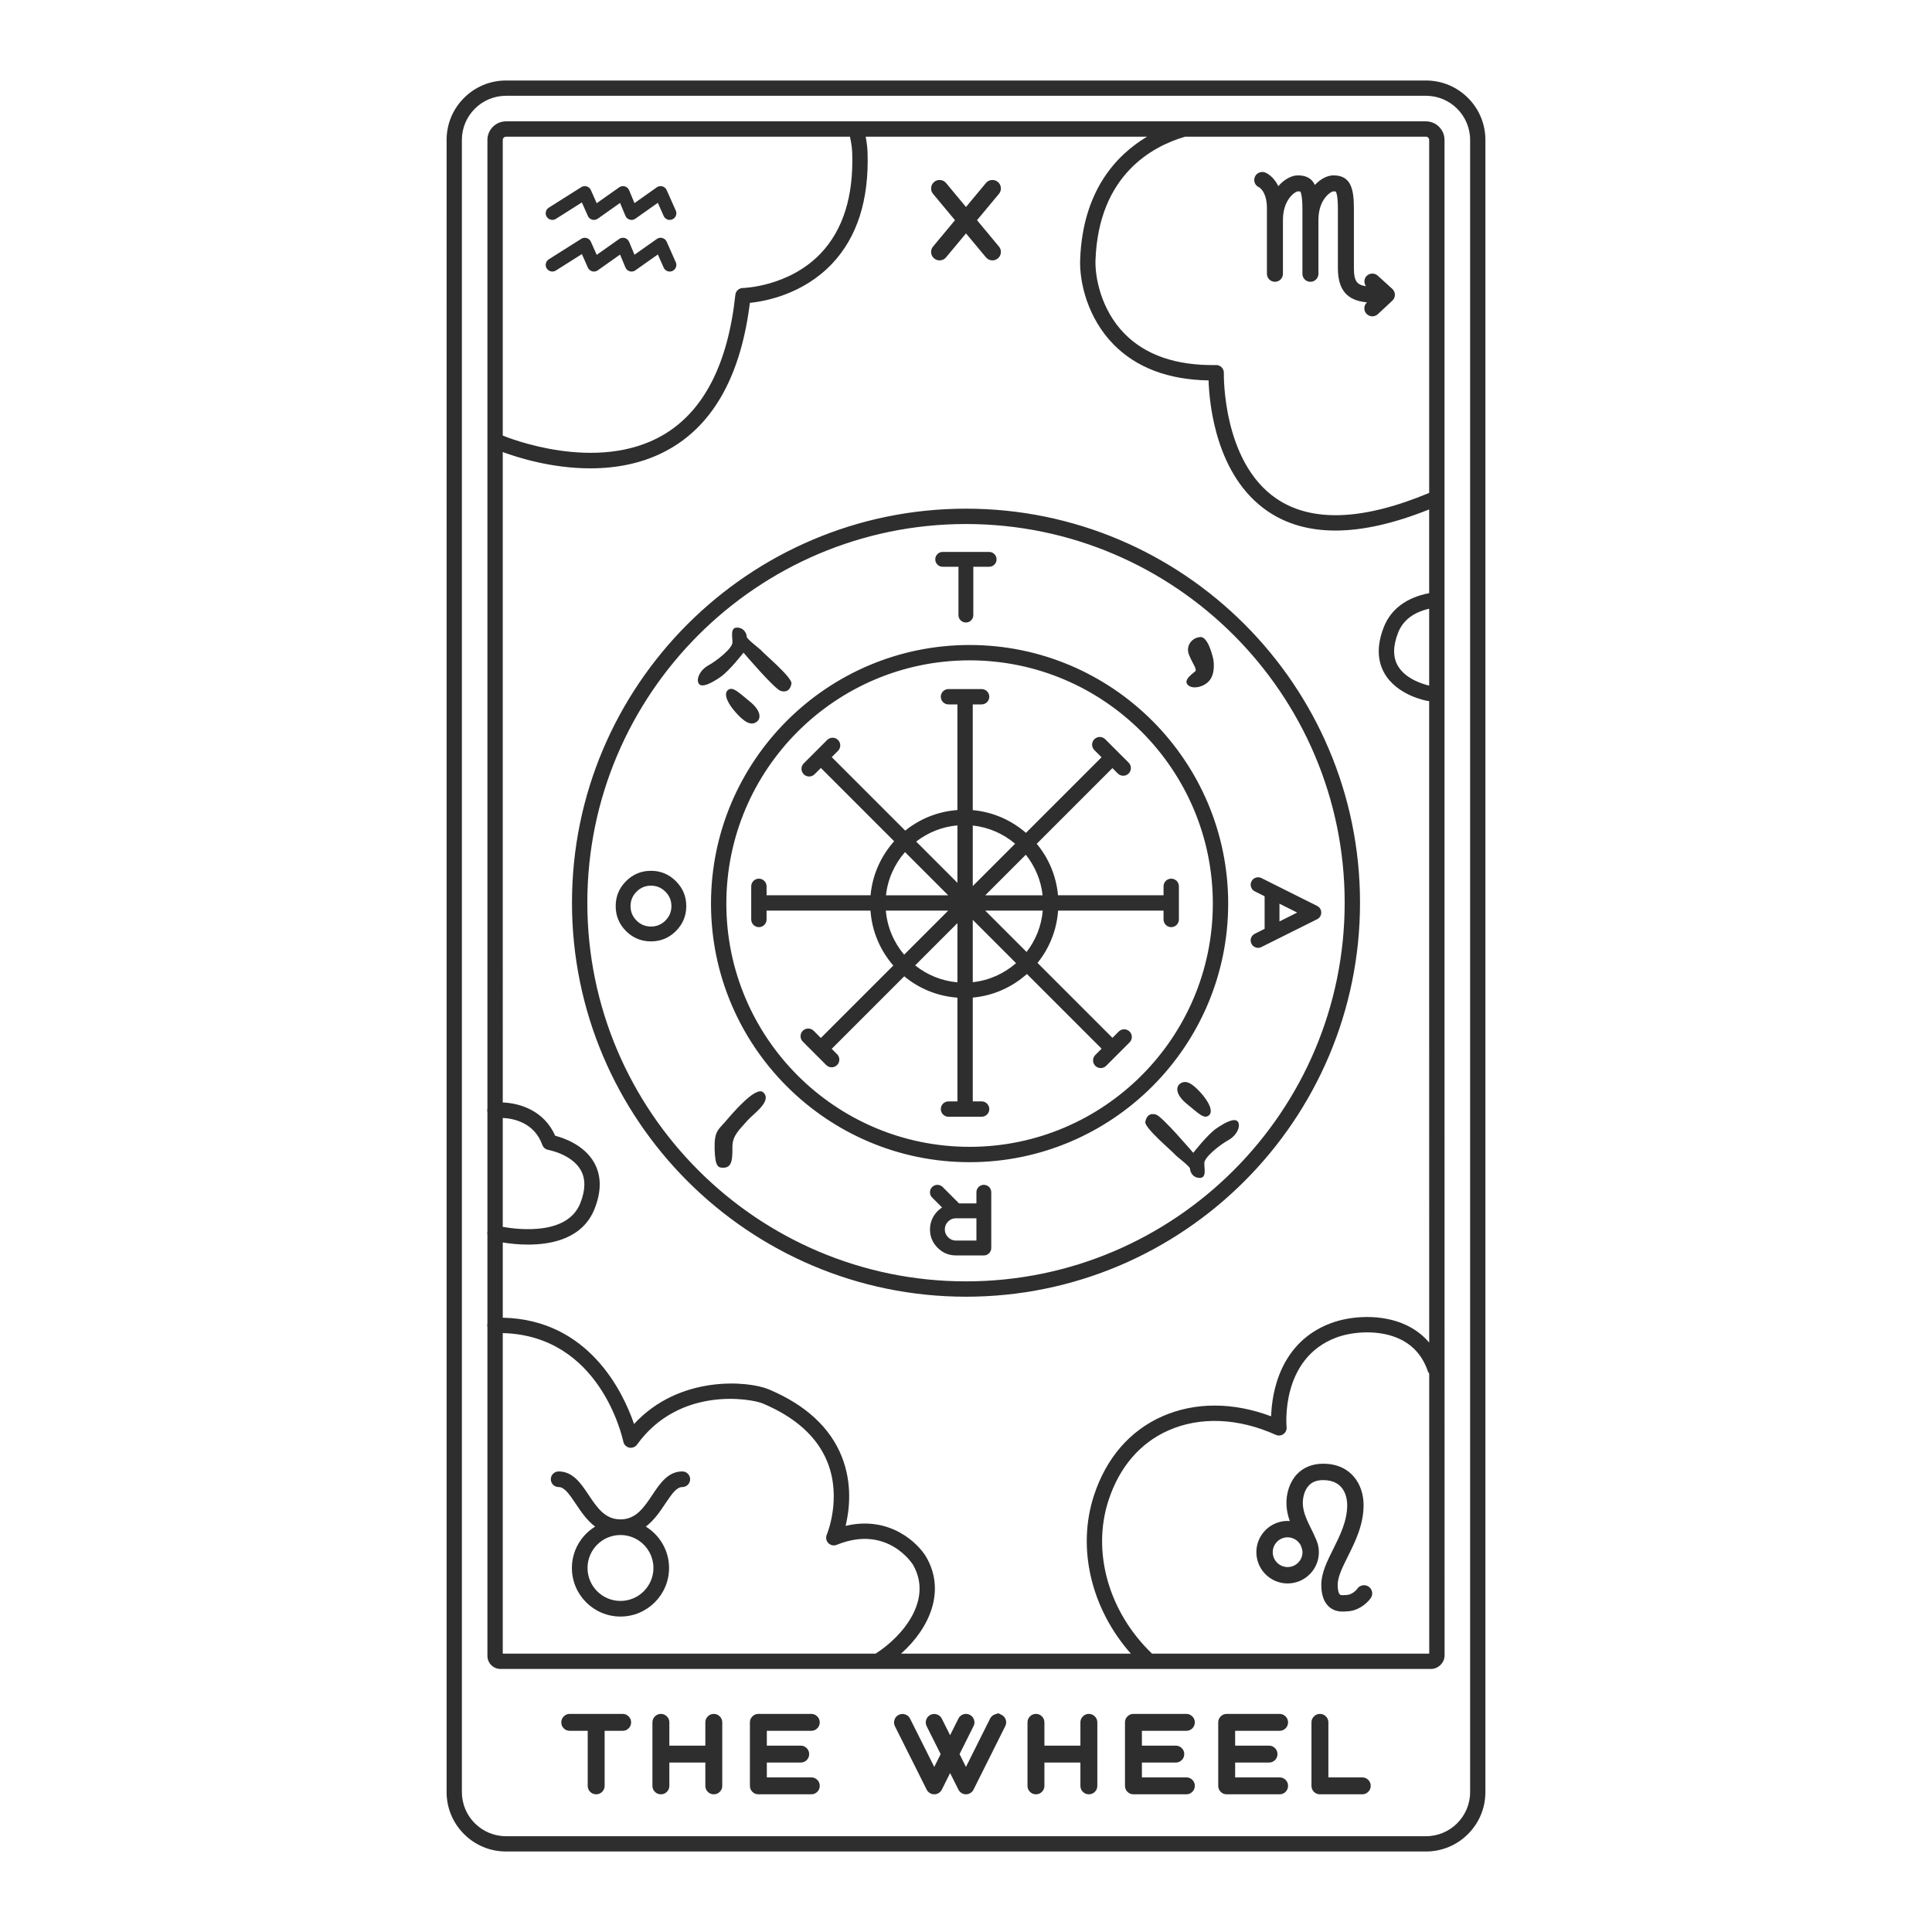 <?xml version="1.0" encoding="utf-8"?>
<!-- Generator: Adobe Illustrator 23.0.3, SVG Export Plug-In . SVG Version: 6.00 Build 0)  -->
<svg version="1.1" id="Capa_1" xmlns="http://www.w3.org/2000/svg" xmlns:xlink="http://www.w3.org/1999/xlink" x="0px" y="0px"
	 viewBox="0 0 1200 1200" enable-background="new 0 0 1200 1200" xml:space="preserve">
<path fill="#2E2E2E" d="M885.67,59.489c7.581,0,14.444,3.072,19.412,8.041c4.968,4.968,8.04,11.831,8.04,19.411V600v513.059
	c0,7.581-3.073,14.444-8.04,19.411c-4.968,4.968-11.831,8.04-19.412,8.04H600H314.33c-7.581,0-14.443-3.073-19.411-8.04
	c-4.968-4.968-8.04-11.831-8.04-19.411V600V86.941c0-7.58,3.072-14.443,8.04-19.411c4.968-4.968,11.831-8.041,19.411-8.041H600
	H885.67 M885.67,50H600H314.33c-9.868,0-19.144,3.843-26.121,10.82c-6.977,6.977-10.819,16.253-10.819,26.121V600v513.059
	c0,9.867,3.842,19.144,10.82,26.121c6.977,6.977,16.254,10.82,26.121,10.82H600h285.67c9.867,0,19.144-3.842,26.121-10.819
	c6.977-6.978,10.82-16.254,10.82-26.121V600V86.941c0-9.867-3.843-19.144-10.82-26.121C904.814,53.843,895.537,50,885.67,50
	L885.67,50z M585.538,352.025h9.781v29.987c0,1.288,0.45,2.383,1.348,3.279c0.918,0.899,2.01,1.348,3.28,1.348
	c1.269,0,2.353-0.449,3.252-1.348c0.896-0.896,1.345-1.991,1.345-3.279v-29.987h9.811c1.269,0,2.361-0.449,3.279-1.345
	c0.899-0.899,1.348-1.983,1.348-3.252c0-1.269-0.449-2.353-1.348-3.249c-0.918-0.918-2.01-1.378-3.279-1.378h-28.816
	c-1.288,0-2.38,0.46-3.279,1.378c-0.899,0.896-1.348,1.98-1.348,3.249c0,1.269,0.449,2.353,1.348,3.252
	C583.158,351.576,584.25,352.025,585.538,352.025z M819.974,564.383c-0.469-0.741-1.092-1.307-1.874-1.697l-34.615-17.309
	c-1.131-0.566-2.302-0.643-3.514-0.234c-1.209,0.392-2.097,1.163-2.664,2.315c-0.566,1.13-0.645,2.302-0.234,3.514
	c0.389,1.209,1.16,2.097,2.312,2.664l6.093,3.048v20.234l-6.093,3.075c-0.801,0.392-1.435,0.967-1.904,1.729
	c-0.45,0.741-0.673,1.542-0.673,2.399c0,0.722,0.166,1.405,0.498,2.051c0.567,1.133,1.454,1.904,2.664,2.312
	c1.212,0.411,2.383,0.324,3.514-0.261l34.615-17.279c0.782-0.392,1.406-0.956,1.874-1.7c0.449-0.741,0.675-1.552,0.675-2.43
	C820.649,565.935,820.423,565.126,819.974,564.383z M794.701,572.32v-11.012l11.011,5.507L794.701,572.32z M611.068,735.928
	c-1.267,0-2.35,0.449-3.249,1.348c-0.899,0.896-1.348,1.991-1.348,3.279v6.91h-10.775l-10.192-10.189
	c-0.899-0.899-1.983-1.348-3.252-1.348c-1.266,0-2.361,0.449-3.279,1.348c-0.896,0.896-1.345,1.991-1.345,3.279
	c0,1.269,0.449,2.353,1.345,3.249l6.18,6.18c-2.304,1.465-4.118,3.377-5.447,5.739c-1.387,2.44-2.078,5.066-2.078,7.879
	c0,4.451,1.579,8.258,4.742,11.42c3.165,3.162,6.97,4.745,11.423,4.745h17.276c1.288,0,2.383-0.46,3.282-1.378
	c0.896-0.896,1.345-1.98,1.345-3.249v-34.585c0-1.288-0.45-2.383-1.345-3.279C613.451,736.377,612.356,735.928,611.068,735.928z
	 M606.47,770.542h-12.678c-1.915,0-3.543-0.684-4.892-2.051c-1.367-1.345-2.051-2.977-2.051-4.889c0-1.896,0.684-3.524,2.051-4.892
	c1.348-1.348,2.977-2.021,4.892-2.021h12.678V770.542z M404.322,540.876c-6.033,0-11.197,2.149-15.492,6.444
	c-4.276,4.273-6.414,9.44-6.414,15.492c0,6.03,2.138,11.194,6.414,15.489c4.295,4.276,9.459,6.414,15.492,6.414
	c6.052,0,11.216-2.138,15.492-6.414c4.295-4.295,6.441-9.459,6.441-15.489c0-6.052-2.146-11.219-6.441-15.492
	C415.538,543.025,410.374,540.876,404.322,540.876z M413.313,571.773c-2.5,2.479-5.496,3.718-8.991,3.718
	c-3.495,0-6.482-1.239-8.961-3.718c-2.481-2.481-3.72-5.466-3.72-8.961c0-3.497,1.239-6.482,3.72-8.963
	c2.479-2.498,5.466-3.748,8.961-3.748c3.495,0,6.49,1.25,8.991,3.748c2.479,2.481,3.718,5.466,3.718,8.963
	C417.03,566.307,415.791,569.292,413.313,571.773z M386.72,1064.534h-32.828c-1.468,0-2.712,0.524-3.736,1.567
	c-1.024,1.024-1.533,2.259-1.533,3.705s0.509,2.681,1.533,3.702c1.024,1.024,2.268,1.536,3.736,1.536h11.145v34.162
	c0,1.468,0.509,2.715,1.533,3.736c1.046,1.024,2.29,1.536,3.736,1.536c1.446,0,2.681-0.512,3.705-1.536
	c1.021-1.021,1.533-2.268,1.533-3.736v-34.162h11.176c1.446,0,2.693-0.512,3.739-1.536c1.021-1.021,1.533-2.256,1.533-3.702
	s-0.512-2.681-1.533-3.705C389.413,1065.058,388.166,1064.534,386.72,1064.534z M443.334,1064.534c-1.446,0-2.681,0.524-3.702,1.567
	c-1.024,1.024-1.536,2.259-1.536,3.705v14.444h-22.353v-14.444c0-1.446-0.512-2.681-1.533-3.705
	c-1.024-1.042-2.259-1.567-3.705-1.567c-1.468,0-2.712,0.524-3.736,1.567c-1.024,1.024-1.533,2.259-1.533,3.705v39.4
	c0,1.468,0.509,2.715,1.533,3.736c1.024,1.024,2.268,1.536,3.736,1.536c1.446,0,2.681-0.512,3.705-1.536
	c1.021-1.021,1.533-2.268,1.533-3.736v-14.447h22.353v14.447c0,1.468,0.512,2.715,1.536,3.736c1.021,1.024,2.256,1.536,3.702,1.536
	c1.446,0,2.693-0.512,3.739-1.536c1.021-1.021,1.533-2.268,1.533-3.736v-39.4c0-1.446-0.512-2.681-1.533-3.705
	C446.027,1065.058,444.78,1064.534,443.334,1064.534z M503.885,1075.043c1.446,0,2.693-0.512,3.739-1.536
	c1.021-1.021,1.533-2.256,1.533-3.702s-0.512-2.681-1.533-3.705c-1.046-1.042-2.293-1.567-3.739-1.567h-32.828
	c-1.468,0-2.712,0.524-3.736,1.567c-1.024,1.024-1.533,2.259-1.533,3.705v39.4c0,1.468,0.509,2.715,1.533,3.736
	c1.024,1.024,2.268,1.536,3.736,1.536h32.828c1.446,0,2.693-0.512,3.739-1.536c1.021-1.021,1.533-2.268,1.533-3.736
	c0-1.446-0.512-2.681-1.533-3.705c-1.046-1.021-2.293-1.533-3.739-1.533h-27.59v-9.209h21.018c1.446,0,2.69-0.509,3.736-1.533
	c1.024-1.024,1.536-2.259,1.536-3.705c0-1.468-0.512-2.712-1.536-3.736c-1.046-1.024-2.29-1.536-3.736-1.536h-21.018v-9.206H503.885
	z M622.05,1065.102c-1.313-0.645-1.967-0.968-1.967-0.968s-0.689,0.223-2.07,0.667c-1.356,0.469-2.367,1.347-3.035,2.634
	l-15.011,30.026l-3.972-7.94l8.676-17.382c0.667-1.288,0.766-2.622,0.298-4.003c-0.465-1.378-1.344-2.389-2.634-3.035
	s-2.625-0.745-4.003-0.301c-1.381,0.469-2.392,1.347-3.038,2.634l-5.169,10.345l-5.138-10.277c-0.667-1.313-1.679-2.191-3.038-2.634
	c-1.378-0.469-2.724-0.379-4.037,0.267c-1.288,0.645-2.166,1.657-2.634,3.035c-0.444,1.381-0.344,2.724,0.301,4.037l8.672,17.314
	l-3.969,7.94l-15.015-29.958c-0.645-1.313-1.657-2.191-3.035-2.634c-1.381-0.469-2.724-0.379-4.037,0.267
	c-1.291,0.645-2.156,1.657-2.603,3.035c-0.465,1.381-0.379,2.724,0.267,4.037l19.718,39.365c0.444,0.891,1.089,1.592,1.933,2.104
	c0.847,0.534,1.769,0.801,2.771,0.801c0.999,0,1.924-0.267,2.768-0.801c0.847-0.512,1.489-1.213,1.936-2.104l5.138-10.307
	l5.169,10.307c0.447,0.891,1.089,1.592,1.936,2.104c0.844,0.534,1.769,0.801,2.768,0.801c0.98,0,1.89-0.267,2.737-0.801
	c0.844-0.512,1.489-1.213,1.936-2.104l19.715-39.434c0.645-1.288,0.745-2.622,0.301-4.003
	C624.219,1066.759,623.341,1065.747,622.05,1065.102z M676.297,1064.534c-1.446,0-2.681,0.524-3.702,1.567
	c-1.024,1.024-1.536,2.259-1.536,3.705v14.444h-22.353v-14.444c0-1.446-0.512-2.681-1.533-3.705
	c-1.024-1.042-2.259-1.567-3.705-1.567c-1.468,0-2.712,0.524-3.736,1.567c-1.024,1.024-1.533,2.259-1.533,3.705v39.4
	c0,1.468,0.509,2.715,1.533,3.736c1.024,1.024,2.268,1.536,3.736,1.536c1.446,0,2.681-0.512,3.705-1.536
	c1.021-1.021,1.533-2.268,1.533-3.736v-14.447h22.353v14.447c0,1.468,0.512,2.715,1.536,3.736c1.021,1.024,2.256,1.536,3.702,1.536
	c1.446,0,2.693-0.512,3.739-1.536c1.021-1.021,1.533-2.268,1.533-3.736v-39.4c0-1.446-0.512-2.681-1.533-3.705
	C678.99,1065.058,677.742,1064.534,676.297,1064.534z M736.848,1075.043c1.446,0,2.69-0.512,3.736-1.536
	c1.024-1.021,1.536-2.256,1.536-3.702s-0.512-2.681-1.536-3.705c-1.046-1.042-2.29-1.567-3.736-1.567H704.02
	c-1.468,0-2.715,0.524-3.736,1.567c-1.024,1.024-1.536,2.259-1.536,3.705v39.4c0,1.468,0.512,2.715,1.536,3.736
	c1.021,1.024,2.268,1.536,3.736,1.536h32.828c1.446,0,2.69-0.512,3.736-1.536c1.024-1.021,1.536-2.268,1.536-3.736
	c0-1.446-0.512-2.681-1.536-3.705c-1.046-1.021-2.29-1.533-3.736-1.533h-27.59v-9.209h21.018c1.446,0,2.69-0.509,3.736-1.533
	c1.024-1.024,1.536-2.259,1.536-3.705c0-1.468-0.512-2.712-1.536-3.736c-1.046-1.024-2.29-1.536-3.736-1.536h-21.018v-9.206H736.848
	z M794.762,1075.043c1.446,0,2.693-0.512,3.739-1.536c1.021-1.021,1.533-2.256,1.533-3.702s-0.512-2.681-1.533-3.705
	c-1.046-1.042-2.293-1.567-3.739-1.567h-32.828c-1.468,0-2.712,0.524-3.736,1.567c-1.024,1.024-1.533,2.259-1.533,3.705v39.4
	c0,1.468,0.509,2.715,1.533,3.736c1.024,1.024,2.268,1.536,3.736,1.536h32.828c1.446,0,2.693-0.512,3.739-1.536
	c1.021-1.021,1.533-2.268,1.533-3.736c0-1.446-0.512-2.681-1.533-3.705c-1.046-1.021-2.293-1.533-3.739-1.533h-27.59v-9.209h21.018
	c1.446,0,2.69-0.509,3.736-1.533c1.024-1.024,1.536-2.259,1.536-3.705c0-1.468-0.512-2.712-1.536-3.736
	c-1.046-1.024-2.29-1.536-3.736-1.536h-21.018v-9.206H794.762z M846.105,1103.968h-21.018v-34.162c0-1.446-0.512-2.681-1.533-3.705
	c-1.024-1.042-2.259-1.567-3.705-1.567c-1.468,0-2.712,0.524-3.736,1.567c-1.024,1.024-1.533,2.259-1.533,3.705v39.4
	c0,1.468,0.509,2.715,1.533,3.736c1.024,1.024,2.268,1.536,3.736,1.536h26.256c1.446,0,2.69-0.512,3.736-1.536
	c1.024-1.021,1.536-2.268,1.536-3.736c0-1.446-0.512-2.681-1.536-3.705C848.795,1104.48,847.551,1103.968,846.105,1103.968z
	 M578.348,156.955c0.133,1.446,0.757,2.625,1.868,3.536c0.956,0.824,2.079,1.235,3.37,1.235c1.623,0,2.969-0.635,4.037-1.902
	L600,144.978l12.377,14.845c1.067,1.268,2.414,1.902,4.037,1.902c1.269,0,2.389-0.411,3.37-1.235
	c1.111-0.911,1.734-2.09,1.868-3.536s-0.267-2.724-1.201-3.837l-13.612-16.347l13.612-16.347c0.934-1.112,1.334-2.391,1.201-3.837
	c-0.133-1.446-0.757-2.636-1.868-3.57c-1.114-0.934-2.392-1.334-3.838-1.201s-2.634,0.757-3.568,1.868L600,128.564l-12.377-14.88
	c-0.934-1.111-2.125-1.734-3.568-1.868c-1.449-0.133-2.727,0.267-3.838,1.201c-1.111,0.934-1.734,2.124-1.868,3.57
	c-0.133,1.446,0.267,2.724,1.201,3.837l13.612,16.347l-13.612,16.347C578.615,154.23,578.215,155.509,578.348,156.955z
	 M850.198,985.564c-0.901-0.65-1.942-0.963-2.972-0.963c-1.58,0-3.137,0.735-4.133,2.116c-1.377,1.908-4.143,3.966-6.958,3.966
	c-0.275,0-0.651,0.023-1.103,0.06c-0.406,0.034-0.802,0.062-1.17,0.062c-0.687,0-1.272-0.097-1.63-0.427
	c-0.323-0.298-1.378-1.613-1.378-6.05c0-4.92,3.068-11.073,6.315-17.583c4.584-9.188,9.778-19.601,9.778-31.93
	c0-12.779-7.766-25.671-25.117-25.671c-6.604,0-12.224,2.25-16.255,6.504c-4.478,4.725-6.912,11.991-6.51,19.439
	c0.185,3.448,0.984,6.65,2.049,9.657c-0.448-0.031-0.897-0.069-1.354-0.069c-10.707,0-19.418,8.711-19.418,19.416
	c0,10.709,8.711,19.419,19.418,19.419c10.706,0,19.417-8.711,19.417-19.419c0-3.023-0.715-5.875-1.952-8.429
	c-0.814-1.986-1.796-3.984-2.812-6.03c-2.411-4.854-4.904-9.874-5.184-15.092c-0.197-3.638,0.681-8.671,3.733-11.891
	c2.12-2.24,5.021-3.327,8.868-3.327c13.861,0,14.938,11.858,14.938,15.493c0,9.933-4.426,18.806-8.707,27.388
	c-3.797,7.614-7.385,14.807-7.385,22.126c0,6.136,1.571,10.695,4.665,13.542c2.881,2.651,6.284,3.111,8.593,3.111
	c0.804,0,1.476-0.056,1.946-0.093l0.255-0.027c6.87,0,12.49-4.413,15.215-8.194C852.993,990.388,852.478,987.208,850.198,985.564z
	 M799.76,973.332c-5.095,0-9.239-4.145-9.239-9.241c0-5.092,4.145-9.237,9.239-9.237c3.594,0,6.682,2.084,8.208,5.088
	c0.614,1.564,1.03,2.99,1.03,4.15C808.999,969.187,804.855,973.332,799.76,973.332z M423.806,913.933
	c-8.889,0-13.846,7.421-18.637,14.599c-5.217,7.813-10.145,15.192-19.78,15.192c-9.637,0-14.565-7.38-19.781-15.192
	c-4.792-7.178-9.748-14.599-18.637-14.599c-2.679,0-4.85,2.173-4.85,4.85c0,2.678,2.171,4.85,4.85,4.85
	c3.453,0,6.296,3.887,10.571,10.285c3.238,4.849,6.921,10.356,12.116,14.28c-8.644,5.312-14.441,14.828-14.441,25.698
	c0,16.639,13.536,30.173,30.173,30.173c16.637,0,30.173-13.534,30.173-30.173c0-10.87-5.797-20.386-14.441-25.698
	c5.195-3.924,8.878-9.431,12.116-14.28c4.274-6.398,7.118-10.285,10.571-10.285c2.679,0,4.85-2.173,4.85-4.85
	C428.656,916.105,426.485,913.933,423.806,913.933z M405.86,973.897c0,11.289-9.184,20.472-20.472,20.472
	c-11.288,0-20.472-9.183-20.472-20.472c0-11.289,9.184-20.472,20.472-20.472C396.676,953.425,405.86,962.608,405.86,973.897z
	 M844.733,560.678c0-134.946-109.787-244.732-244.732-244.732S355.269,425.732,355.269,560.678s109.787,244.733,244.732,244.733
	S844.733,695.624,844.733,560.678z M600.001,795.88c-129.689,0-235.2-105.511-235.2-235.201s105.511-235.2,235.2-235.2
	s235.2,105.51,235.2,235.2S729.69,795.88,600.001,795.88z M762.846,561.237c0-88.564-72.051-160.616-160.614-160.616
	s-160.617,72.052-160.617,160.616s72.054,160.616,160.617,160.616S762.846,649.8,762.846,561.237z M451.146,561.237
	c0-83.308,67.778-151.084,151.086-151.084s151.082,67.776,151.082,151.084s-67.775,151.084-151.082,151.084
	S451.146,644.544,451.146,561.237z M614.473,688.862c0-2.633-2.135-4.766-4.766-4.766h-5.498v-64.477
	c12.862-1.156,24.502-6.51,33.617-14.655l46.393,46.393l-3.907,3.908c-1.862,1.862-1.862,4.879,0,6.739
	c0.931,0.931,2.15,1.396,3.37,1.396s2.439-0.465,3.37-1.396l7.23-7.232c0.017-0.016,0.039-0.021,0.055-0.037
	s0.021-0.039,0.037-0.055l7.23-7.232c1.862-1.862,1.862-4.879,0-6.739c-1.862-1.862-4.878-1.862-6.739,0l-3.907,3.908
	l-46.533-46.533c7.283-9.014,11.906-20.227,12.784-32.473h65.49v5.49c0,2.633,2.135,4.766,4.766,4.766
	c2.631,0,4.766-2.133,4.766-4.766v-20.583c0-2.633-2.135-4.766-4.766-4.766c-2.631,0-4.766,2.133-4.766,4.766v5.56h-65.547
	c-1.098-12.092-5.869-23.135-13.217-31.983l47.005-47.005l3.343,3.343c0.931,0.931,2.15,1.396,3.37,1.396
	c1.219,0,2.439-0.465,3.37-1.396c1.862-1.862,1.862-4.879,0-6.739l-6.581-6.58c-0.045-0.048-0.059-0.112-0.106-0.159
	s-0.111-0.061-0.159-0.106l-7.71-7.709c-1.862-1.862-4.878-1.862-6.739,0s-1.862,4.879,0,6.739l4.472,4.472l-46.96,46.96
	c-9.026-7.851-20.447-12.994-33.032-14.125v-65.66h5.498c2.631,0,4.766-2.133,4.766-4.766s-2.135-4.766-4.766-4.766h-20.584
	c-2.631,0-4.766,2.133-4.766,4.766s2.135,4.766,4.766,4.766h5.554v65.609c-12.224,0.888-23.417,5.51-32.417,12.783l-45.653-45.654
	l3.907-3.907c1.862-1.86,1.862-4.878,0-6.739s-4.878-1.862-6.739,0l-14.555,14.554c-1.862,1.86-1.862,4.878,0,6.739
	c0.931,0.931,2.15,1.396,3.37,1.396c1.219,0,2.439-0.465,3.37-1.396l3.908-3.908l45.514,45.514
	c-8.134,9.102-13.486,20.721-14.652,33.561H476.13v-5.56c0-2.633-2.135-4.766-4.766-4.766s-4.766,2.133-4.766,4.766v20.583
	c0,2.633,2.135,4.766,4.766,4.766s4.766-2.133,4.766-4.766v-5.49h64.541c0.932,12.999,6.108,24.816,14.177,34.093l-44.999,44.999
	l-4.472-4.472c-1.862-1.862-4.878-1.862-6.739,0c-1.862,1.86-1.862,4.878,0,6.739l14.552,14.555c0.931,0.931,2.15,1.396,3.37,1.396
	c1.219,0,2.439-0.465,3.37-1.396c1.862-1.86,1.862-4.878,0-6.739l-3.342-3.343l45.045-45.045
	c9.103,7.561,20.54,12.363,33.044,13.272v64.426h-5.554c-2.631,0-4.766,2.133-4.766,4.766s2.135,4.766,4.766,4.766h20.584
	C612.338,693.628,614.473,691.495,614.473,688.862z M637.625,591.285l-25.674-25.673h35.725
	C646.852,575.236,643.225,584.052,637.625,591.285z M647.587,556.08h-35.635l25.196-25.195
	C642.806,537.955,646.556,546.609,647.587,556.08z M604.208,512.747c9.964,1.072,19.028,5.151,26.295,11.302l-26.295,26.295V512.747
	z M604.208,571.347l26.88,26.88c-7.365,6.438-16.64,10.731-26.88,11.833V571.347z M562.117,529.256l26.824,26.824h-38.648
	C551.404,545.863,555.691,536.607,562.117,529.256z M561.585,592.967c-6.366-7.523-10.493-16.978-11.382-27.356h38.738
	L561.585,592.967z M594.677,610.138c-9.883-0.858-18.924-4.658-26.256-10.527l26.256-26.256V610.138z M594.677,548.337
	l-25.618-25.618c7.219-5.59,16.015-9.216,25.618-10.05V548.337z M737.885,425.521c3.225,3.012,11.159,1.004,14.171-4.016
	c3.012-5.02,1.506-12.216,1.506-12.216s-2.914-13.838-7.934-13.613c-5.02,0.226-9.538,5.246-7.029,11.27
	c2.51,6.024,5.234,8.813,3.584,10.208C740.533,418.548,734.66,422.509,737.885,425.521z M755.377,700.992
	c-5.522,3.849-14.224,15.061-14.224,15.061s-19.244-22.591-23.093-23.762c-3.849-1.171-6.024,0.837-6.694,4.518
	c-0.669,3.681,17.069,18.575,18.24,20.081c1.171,1.506,9.538,7.53,9.538,9.036s1.339,5.522,5.857,5.69
	c4.518,0.167,3.012-5.522,3.012-9.204c0-3.681,9.706-11.379,14.893-14.224c5.188-2.845,7.865-8.534,6.024-11.379
	C767.091,693.963,760.9,697.143,755.377,700.992z M732.735,673.286c-2.488,2.035-2.459,6.788,4.57,12.478
	c7.028,5.69,10.543,9.538,13.555,7.028c3.012-2.51-0.168-8.702-5.188-14.224C740.651,673.046,736.416,670.274,732.735,673.286z
	 M461.805,405.377c0,0,19.244,22.591,23.093,23.762c3.849,1.171,6.024-0.837,6.694-4.518c0.669-3.681-17.069-18.575-18.24-20.081
	c-1.171-1.506-9.539-7.53-9.539-9.036c0-1.506-1.338-5.522-5.857-5.69c-4.518-0.167-3.012,5.522-3.012,9.204
	c0,3.681-9.706,11.379-14.894,14.224c-5.188,2.845-7.865,8.534-6.024,11.379c1.841,2.845,8.032-0.335,13.555-4.184
	S461.805,405.377,461.805,405.377z M452.099,428.638c-3.012,2.51,0.167,8.702,5.188,14.224c5.02,5.522,9.255,8.294,12.937,5.282
	c2.488-2.035,2.459-6.788-4.57-12.478C458.625,429.976,455.111,426.128,452.099,428.638z M450.231,697.006
	c-4.016,4.686-6.694,5.522-6.359,16.901s2.508,11.332,5.355,11.379c5.857,0.097,5.689-6.247,5.689-13.164s4.581-10.636,9.26-16.067
	c3.583-4.158,15.841-12.27,9.817-17.625C469.34,674.295,454.247,692.321,450.231,697.006z M897.215,600V86.941
	c0-3.089-1.203-5.993-3.388-8.178c-2.184-2.185-5.089-3.388-8.178-3.388H599.98H314.31c-3.089,0-5.993,1.203-8.177,3.387
	c-2.185,2.185-3.388,5.089-3.388,8.178V600v88.615c-0.122,0.525-0.173,1.075-0.105,1.642c0.02,0.163,0.071,0.314,0.105,0.471v74.039
	c-0.182,0.746-0.161,1.489,0,2.19v55.202c-0.089,0.388-0.148,0.786-0.137,1.203c0.009,0.336,0.058,0.664,0.137,0.981v204.283
	c0.083,4.429,3.685,7.998,8.135,7.998h234.337c0.004,0,0.007,0.001,0.011,0.001c0.003,0,0.007-0.001,0.01-0.001h343.606
	c4.501,0,8.412-3.911,8.412-8.412L897.215,600z M736.049,84.907H885.65c0.559,0,1.043,0.2,1.438,0.596
	c0.396,0.395,0.596,0.879,0.596,1.437v219.21c-41.193,17.224-73.158,18.402-94.994,3.469c-33.631-22.993-32.549-77.434-32.536-77.98
	c0.037-1.302-0.462-2.563-1.378-3.486c-0.915-0.925-2.215-1.513-3.472-1.412c-24.612,0.408-43.7-6.102-56.834-19.47
	c-14.99-15.26-18.393-35.859-18.043-45.624c1.918-53.162,35.596-70.867,55.5-76.691C735.97,84.944,736.006,84.921,736.049,84.907z
	 M312.277,86.941c0-0.559,0.201-1.043,0.596-1.438c0.395-0.395,0.878-0.595,1.437-0.595h213.627
	c0.968,4.303,1.314,7.85,1.394,10.205c0.878,26.74-5.694,47.681-19.535,62.238c-19.768,20.789-48.112,21.523-48.385,21.527
	c-2.411,0.034-4.418,1.863-4.673,4.26c-4.592,43.036-19.684,72.324-44.861,87.047c-41.099,24.041-96.557,1.608-99.6,0.342V86.941z
	 M312.277,694.371c6.766,0.344,19.593,2.879,24.571,16.755c0.58,1.612,1.989,2.791,3.674,3.087
	c0.146,0.025,14.652,2.678,20.233,12.63c3.019,5.385,2.926,12.242-0.273,20.381c-7.856,19.973-37.645,16.666-48.205,14.807V694.371z
	 M543.86,1027.091H312.277V828.013c60.354,1.535,74.287,64.684,74.868,67.442c0.388,1.846,1.831,3.292,3.674,3.683
	c1.852,0.379,3.751-0.338,4.853-1.871c26.377-36.536,70.999-28.53,78.113-25.536c20.345,8.564,33.836,20.77,40.098,36.287
	c9.122,22.595-0.264,44.985-0.354,45.199c-0.773,1.775-0.391,3.841,0.965,5.228c1.35,1.381,3.416,1.806,5.203,1.083
	c31.605-12.88,47.194,12.067,47.343,12.321C579.758,993.714,560.511,1016.524,543.86,1027.091z M559.671,1027.091
	c17.9-15.897,27.813-39.056,15.609-60.032c-4.791-8.229-22.402-25.924-50.064-19.309c2.389-9.833,4.35-26.237-2.448-43.182
	c-7.227-18.012-22.464-32.018-45.286-41.624c-12.604-5.303-55.447-9.11-83.658,21.53c-6.77-19.688-28.069-64.902-81.548-66.028
	v-46.725c3.986,0.648,9.572,1.314,15.765,1.314c15.26,0,34.119-4.04,41.308-22.325c4.31-10.959,4.204-20.576-0.313-28.588
	c-6.144-10.889-18.679-15.253-24.205-16.699c-6.919-15.703-22.063-20.275-32.555-20.654V600V280.766
	c8.568,3.198,29.954,10.135,54.386,10.135c16.302,0,33.942-3.095,49.98-12.461c27.153-15.855,43.666-46.232,49.115-90.317
	c9.476-0.977,32.877-5.272,50.855-24.11c15.728-16.481,23.212-39.767,22.244-69.216c-0.079-2.392-0.372-5.798-1.165-9.889h62.288
	h112.466c-18.75,11.186-39.991,33.307-41.545,76.396c-0.506,14.02,4.633,36.221,20.77,52.649
	c14.146,14.399,33.973,21.898,58.994,22.323c0.478,14.88,4.642,59.3,36.604,81.187c11.757,8.05,25.856,12.073,42.201,12.073
	c17.005,0,36.47-4.413,58.214-13.121v52.009c-14.019,2.671-23.758,9.869-28.16,21.059c-4.31,10.959-4.204,20.578,0.313,28.589
	c7.847,13.908,26.126,17.171,26.901,17.303c0.27,0.047,0.54,0.068,0.807,0.068c0.048,0,0.09-0.023,0.138-0.025v164.584
	l0.022,233.921c-3.82-4.529-8.541-8.17-14.181-10.843c-15.232-7.22-34.438-5.849-46.722-1.285
	c-31.878,11.84-36.79,43.284-37.29,57.905c-23.581-8.877-47.337-8.917-67.576,0.012c-20.165,8.902-34.842,25.887-42.453,49.124
	c-10.747,32.819-1.717,70.404,22.902,98.256H559.671z M887.684,378.088v47.752c-2.895-0.657-14.665-3.808-19.543-12.451
	c-3.041-5.391-2.957-12.261,0.251-20.42C871.398,385.327,877.882,380.335,887.684,378.088z M715.536,1027.091
	c-26.918-25.781-37.518-63.154-26.993-95.289c6.742-20.593,19.622-35.592,37.24-43.368c19.687-8.691,43.359-7.707,66.652,2.78
	c1.548,0.692,3.363,0.515,4.75-0.487c1.381-0.999,2.122-2.662,1.942-4.359c-0.043-0.425-4.08-42.611,30.994-55.637
	c10.066-3.742,26.672-5.036,39.319,0.962c8.362,3.962,14.208,10.655,17.376,19.895c0.2,0.587,0.51,1.103,0.891,1.547l0.016,173.956
	H715.536z M343.066,136.581c0.752,0,1.512-0.205,2.191-0.632l16.154-10.204l3.73,8.396c0.501,1.125,1.478,1.969,2.668,2.296
	c0.359,0.099,0.727,0.148,1.093,0.148c0.839,0,1.67-0.257,2.374-0.754l13.856-9.781l3.332,8.002c0.48,1.152,1.461,2.025,2.661,2.371
	c0.372,0.108,0.754,0.16,1.135,0.16c0.842,0,1.676-0.258,2.378-0.752l13.957-9.853l3.625,8.163c0.683,1.532,2.186,2.443,3.764,2.443
	c0.558,0,1.126-0.112,1.669-0.354c2.077-0.924,3.011-3.357,2.09-5.433l-5.663-12.744c-0.501-1.125-1.479-1.969-2.668-2.296
	c-0.359-0.1-0.727-0.149-1.093-0.149c-0.84,0-1.672,0.258-2.374,0.755l-13.859,9.784l-3.332-8.005
	c-0.479-1.152-1.46-2.025-2.661-2.371c-0.372-0.107-0.756-0.16-1.137-0.16c-0.84,0-1.672,0.256-2.374,0.752l-13.955,9.854
	L367,118.053c-0.488-1.09-1.423-1.918-2.567-2.266c-0.389-0.117-0.79-0.175-1.188-0.175c-0.771,0-1.537,0.215-2.203,0.633
	l-20.178,12.744c-1.921,1.214-2.497,3.756-1.283,5.677C340.366,135.907,341.703,136.581,343.066,136.581z M368.899,168.663
	c0.84,0,1.672-0.258,2.377-0.753l13.856-9.781l3.332,8.002c0.482,1.152,1.461,2.025,2.661,2.371
	c0.372,0.107,0.754,0.159,1.135,0.159c0.842,0,1.676-0.257,2.378-0.751l13.957-9.851l3.625,8.16
	c0.683,1.532,2.186,2.443,3.764,2.443c0.558,0,1.126-0.112,1.669-0.354c2.077-0.924,3.011-3.357,2.09-5.433l-5.663-12.742
	c-0.501-1.125-1.479-1.969-2.668-2.296c-0.358-0.098-0.726-0.147-1.091-0.147c-0.841,0-1.673,0.256-2.375,0.752l-13.859,9.781
	l-3.332-8.002c-0.483-1.152-1.46-2.025-2.661-2.371c-0.372-0.107-0.756-0.16-1.137-0.16c-0.84,0-1.672,0.256-2.374,0.752
	l-13.955,9.851l-3.625-8.16c-0.488-1.093-1.423-1.918-2.567-2.266c-0.389-0.117-0.79-0.175-1.188-0.175
	c-0.771,0-1.537,0.215-2.203,0.633l-20.178,12.742c-1.921,1.214-2.497,3.756-1.283,5.677c0.783,1.242,2.122,1.917,3.485,1.917
	c0.752,0,1.512-0.205,2.191-0.634l16.154-10.202l3.73,8.393c0.501,1.125,1.478,1.969,2.668,2.296
	C368.168,168.614,368.534,168.663,368.899,168.663z M781.974,116.286c0.202,0.104,4.938,2.706,4.938,13.178v40.593
	c0,2.745,2.225,4.972,4.972,4.972c2.746,0,4.971-2.227,4.971-4.972v-33.442c0-12.822,7.652-17.674,9.283-17.746
	c0.917,0,1.319,0.058,1.418,0.058c0.021,0,0.029-0.003,0.024-0.009c0.157,0.174,1.369,1.811,1.369,10.546v40.593
	c0,2.745,2.225,4.972,4.972,4.972s4.972-2.227,4.972-4.972v-33.442c0-12.822,7.649-17.674,9.281-17.746
	c0.917,0,1.319,0.058,1.418,0.058c0.022,0,0.029-0.003,0.024-0.009c0.154,0.171,1.369,1.801,1.369,10.546v37.227
	c0,16.459,8.944,20.236,18.088,21.108l-0.078,0.072c-2.01,1.871-2.125,5.017-0.254,7.028c0.979,1.052,2.308,1.586,3.642,1.586
	c1.212,0,2.426-0.44,3.384-1.33l9.045-8.413c1.02-0.949,1.594-2.282,1.586-3.674c-0.008-1.392-0.6-2.716-1.631-3.651l-9.046-8.206
	c-0.952-0.862-2.148-1.287-3.339-1.287c-1.354,0-2.703,0.549-3.683,1.631c-1.611,1.774-1.611,4.35-0.254,6.215
	c-5.643-0.778-7.515-3.248-7.515-11.077v-37.227c0-12.68-2.133-20.539-12.756-20.539c-3.57,0-7.856,2.055-11.479,5.948
	c-1.828-3.813-5.042-5.948-10.557-5.948c-3.789,0-8.385,2.314-12.138,6.686c-2.948-5.995-7.213-8.073-7.924-8.382
	c-0.648-0.279-1.33-0.412-2.004-0.412c-1.936,0-3.802,1.097-4.611,2.966C778.37,112.304,779.453,115.195,781.974,116.286z"/>
</svg>

